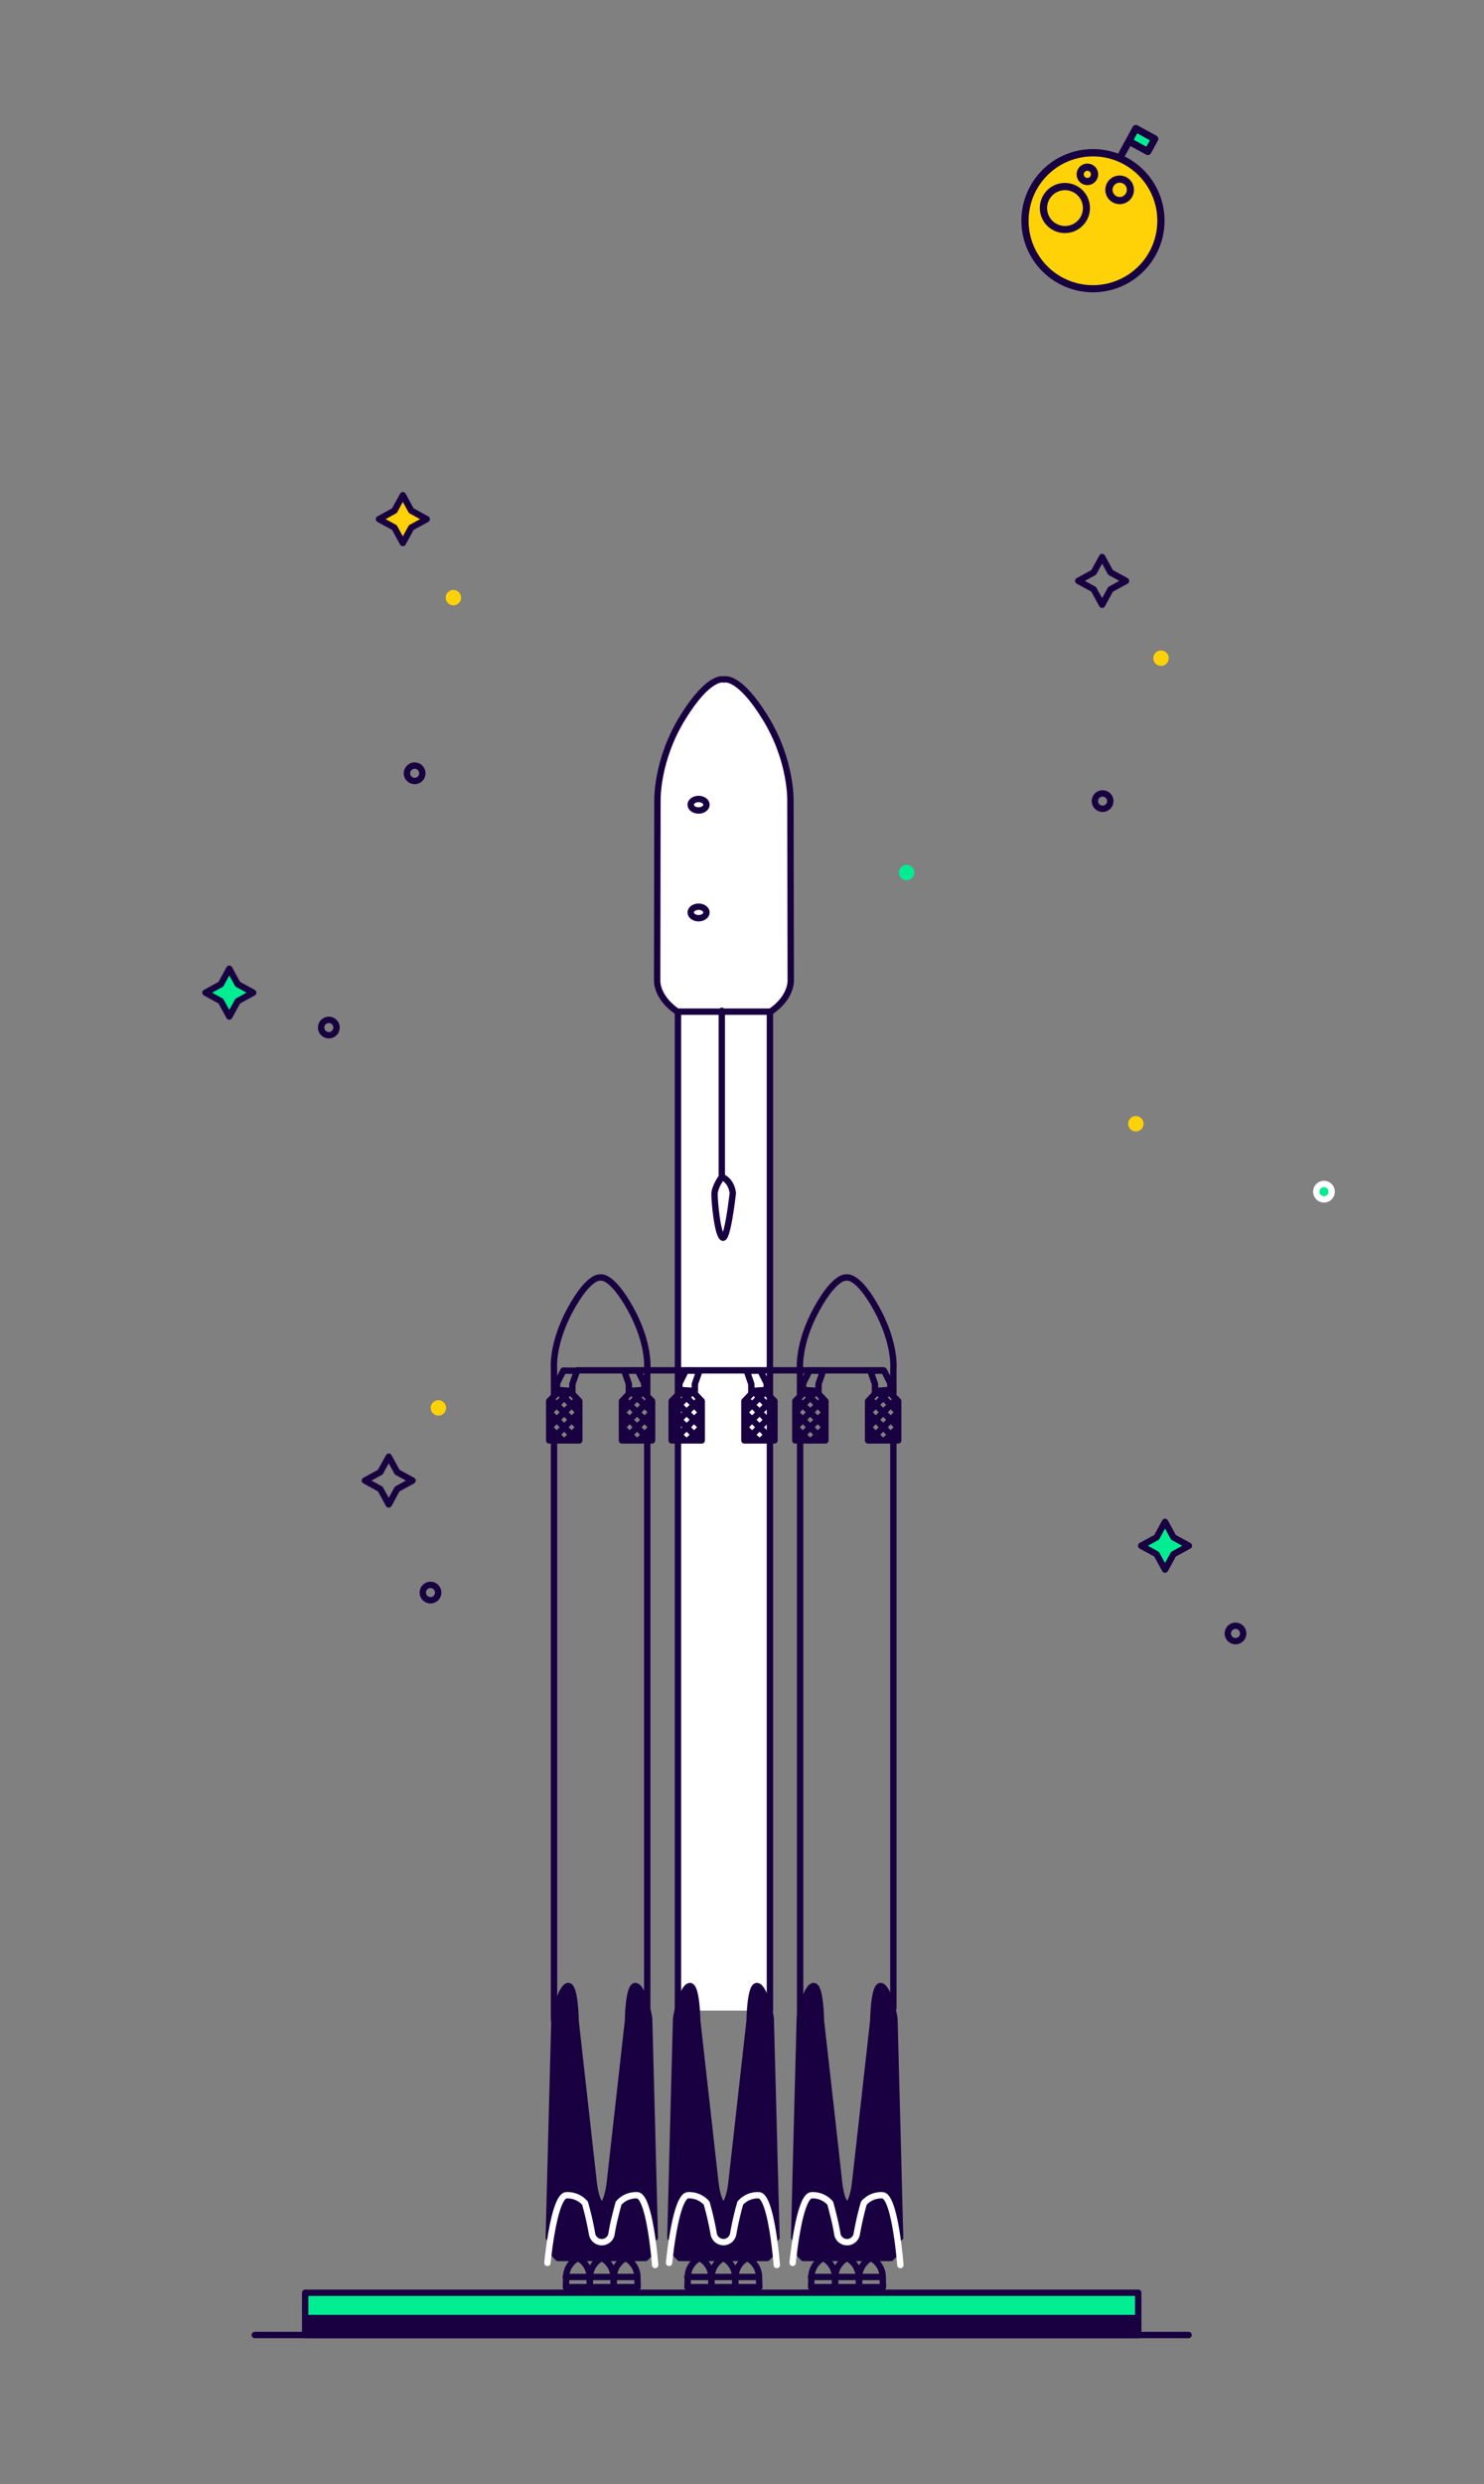 <svg id="Layer_2" data-name="Layer 2" xmlns="http://www.w3.org/2000/svg" viewBox="0 0 562.04 940.49"><rect x="0" y="0" width="562.04" height="940.49" fill="#808080" stroke="none"/><defs><style>.cls-1{fill:#ffd107}.cls-2,.cls-4{fill:none}.cls-2,.cls-3,.cls-6{stroke:#180041}.cls-2,.cls-3,.cls-4,.cls-6{stroke-linecap:round;stroke-linejoin:round;stroke-width:2.41px}.cls-10,.cls-3{fill:#180041}.cls-4{stroke:#fff}.cls-6,.cls-8{fill:#00ed92}</style></defs><circle class="cls-1" cx="413.93" cy="83.55" r="24.4"/><path class="cls-2" d="M209.82 545.83V764.7"/><path class="cls-3" d="M228.27 834.69s1.9-1.12 2.76-8.87 6.81-60.74 6.81-60.74.17-13.19 2.76-13.19 5.17 10.52 5.25 12.5S248 847.1 248 847.1l-2.24 1.38v5.08l-1.28 1.28h-33.12l-1.28-1.28v-5.08l-2.24-1.38s2.07-80.73 2.15-82.71 2.68-12.5 5.26-12.5 2.75 13.19 2.75 13.19 5.94 53 6.8 60.74 2.76 8.87 2.76 8.87z"/><path class="cls-4" d="M248.13 857.5s-2-26.4-6.85-26.4a8.71 8.71 0 0 0-7 3s-2 7.12-2.65 11.49a3.74 3.74 0 0 1-7.42 0 117.2 117.2 0 0 0-2.64-11.49 8.72 8.72 0 0 0-7-3c-4.82 0-7.24 25.59-7.24 25.59"/><path class="cls-2" d="M223.44 865.88l-.1-3.82a8.15 8.15 0 0 0-4.34-7.12h-.24a8.15 8.15 0 0 0-4.34 7.12l-.1 3.82zm-9.17-3.85h8.9"/><path class="cls-2" d="M232.47 865.88l-.11-3.82a8.15 8.15 0 0 0-4.33-7.12h-.25a8.15 8.15 0 0 0-4.33 7.12l-.11 3.82zm-9.18-3.85h8.91"/><path class="cls-2" d="M241.51 865.88l-.1-3.82a8.15 8.15 0 0 0-4.34-7.12h-.24a8.15 8.15 0 0 0-4.34 7.12l-.1 3.82zm-9.17-3.85h8.9m-27.88-343.14l-2.41 4.83v3.76l-2.95 2.95v14.89h11.4v-14.86l-2.62-2.78v-3.69l1.75-5.03-5.17-.07zm-2.03 7.34l5.04.35m-7.95 14.15l4.33 4.33m-4.33-9.97l9.5 9.5m-8.51-14.16l9.5 9.5m-7.3-12.94l7.17 7.17m.13 6.57l-4.33 4.33m4.33-9.97l-9.5 9.5m8.51-14.16l-9.5 9.5m7.3-12.94l-7.17 7.17m36.58 11.67v214.39"/><path class="cls-2" d="M245.13 527.83v-9.57s1-9.47-6.29-22.66-11.37-11.93-11.37-11.93-4.13-1.25-11.37 11.93-6.29 22.66-6.29 22.66v9.57"/><path class="cls-2" d="M241.59 518.89l2.42 4.83v3.76l2.95 2.95v14.89h-11.4v-14.86l2.61-2.78v-3.69l-1.74-5.03 5.16-.07zm2.04 7.34l-5.04.35m7.94 14.15l-4.33 4.33m4.33-9.97l-9.5 9.5m8.51-14.16l-9.5 9.5m7.31-12.94l-7.18 7.17m-.13 6.57l4.33 4.33m-4.33-9.97l9.5 9.5m-8.51-14.16l9.5 9.5m-7.3-12.94l7.17 7.17m56.63 11.67V764.7m3.55-245.81l-2.42 4.83v3.76l-2.95 2.95v14.89h11.4v-14.86l-2.61-2.78v-3.69l1.74-5.03-5.16-.07zm-2.04 7.34l5.04.35m-7.95 14.15l4.33 4.33m-4.33-9.97l9.5 9.5m-8.51-14.16l9.5 9.5m-7.3-12.94l7.17 7.17m.13 6.57l-4.33 4.33m4.33-9.97l-9.5 9.5m8.51-14.16l-9.5 9.5m7.31-12.94l-7.18 7.17m36.59 11.67v214.39"/><path class="cls-2" d="M338.35 527.83v-9.57s.94-9.47-6.29-22.66-11.38-11.93-11.38-11.93-4.14-1.25-11.38 11.93-6.3 22.66-6.3 22.66v9.57"/><path class="cls-2" d="M334.8 518.89l2.42 4.83v3.76l2.95 2.95v14.89h-11.4v-14.86l2.61-2.78v-3.69l-1.74-5.03 5.16-.07zm2.04 7.34l-5.04.35m7.95 14.15l-4.33 4.33m4.33-9.97l-9.5 9.5m8.5-14.16l-9.49 9.5m7.3-12.94l-7.17 7.17m-.13 6.57l4.33 4.33m-4.33-9.97l9.49 9.5m-8.5-14.16l9.5 9.5m-7.31-12.94l7.18 7.17"/><path class="cls-3" d="M321.17 834.69s1.9-1.12 2.76-8.87 6.8-60.74 6.8-60.74.18-13.19 2.76-13.19 5.17 10.52 5.26 12.5 2.15 82.71 2.15 82.71l-2.24 1.38v5.08l-1.28 1.28h-33.13l-1.25-1.28v-5.08l-2.24-1.38s2.06-80.73 2.15-82.71 2.67-12.5 5.26-12.5 2.75 13.19 2.75 13.19 6 53 6.81 60.74 2.76 8.87 2.76 8.87z"/><path class="cls-4" d="M341 857.5s-2-26.4-6.85-26.4a8.74 8.74 0 0 0-7 3 117.2 117.2 0 0 0-2.64 11.49 3.74 3.74 0 0 1-7.42 0c-.64-4.37-2.65-11.49-2.65-11.49a8.71 8.71 0 0 0-7-3c-4.83 0-7.24 25.59-7.24 25.59"/><path class="cls-2" d="M316.34 865.88l-.11-3.82a8.15 8.15 0 0 0-4.33-7.12h-.25a8.15 8.15 0 0 0-4.33 7.12l-.11 3.82zm-9.18-3.85h8.91"/><path class="cls-2" d="M325.36 865.88l-.1-3.82a8.15 8.15 0 0 0-4.34-7.12h-.24a8.15 8.15 0 0 0-4.34 7.12l-.1 3.82zm-9.17-3.85h8.9"/><path class="cls-2" d="M334.41 865.88l-.1-3.82a8.15 8.15 0 0 0-4.34-7.12h-.25a8.15 8.15 0 0 0-4.33 7.12l-.1 3.82zm-9.18-3.85h8.91"/><path d="M291.59 761.2v-378c8.33-5.57 7.89-12 7.89-12l-.12-67.95s.52-15.22-9.53-31.53-15.57-14.48-15.57-14.48h-.17s-5.51-1.84-15.56 14.48-9.53 31.5-9.53 31.5l-.11 67.95s-.45 6.44 7.88 12v378" fill="#fff" stroke-linecap="round" stroke-linejoin="round" stroke-width="2.41" stroke="#180041"/><path class="cls-2" d="M256.57 383h35.27m-32.1 135.89l-2.41 4.83v3.76l-2.95 2.95v14.89h11.4v-14.86l-2.62-2.78v-3.69l1.74-5.03-5.16-.07zm-2.03 7.34l5.04.35m-7.95 14.15l4.33 4.33m-4.33-9.97l9.5 9.5m-8.51-14.16l9.5 9.5m-7.3-12.94l7.17 7.17m.13 6.57l-4.33 4.33m4.33-9.97l-9.5 9.5m8.51-14.16l-9.5 9.5m7.3-12.94l-7.17 7.17m33.04-15.27l2.41 4.83v3.76l2.95 2.95v14.89h-11.4v-14.86l2.62-2.78v-3.69l-1.74-5.03 5.16-.07zm2.03 7.34l-5.04.35m7.95 14.15l-4.33 4.33m4.33-9.97l-9.5 9.5m8.51-14.16l-9.5 9.5m7.3-12.94l-7.17 7.17m-.13 6.57l4.33 4.33m-4.33-9.97l9.5 9.5m-8.51-14.16l9.5 9.5m-7.3-12.94l7.17 7.17m-19.41-151.5v62.89s-2.76 3.79-2.76 6.54 1 14.48 2.93 16.37 4-16.8 4-16.8-.34-4.56-4.18-6.11"/><path class="cls-3" d="M274.34 834.69s1.89-1.12 2.75-8.87l6.81-60.74s.17-13.19 2.76-13.19 5.17 10.52 5.25 12.5 2.16 82.71 2.16 82.71l-2.24 1.38v5.08l-1.28 1.28h-33.13l-1.28-1.28v-5.08l-2.24-1.38s2.07-80.73 2.16-82.71 2.67-12.5 5.25-12.5 2.76 13.19 2.76 13.19 5.95 53 6.81 60.74 2.75 8.87 2.75 8.87z"/><path class="cls-4" d="M294.2 857.5s-2-26.4-6.85-26.4a8.72 8.72 0 0 0-7 3 117.2 117.2 0 0 0-2.64 11.49 3.75 3.75 0 0 1-7.43 0 117.2 117.2 0 0 0-2.64-11.49 8.72 8.72 0 0 0-7-3c-4.82 0-7.24 25.59-7.24 25.59"/><path class="cls-2" d="M269.5 865.88l-.1-3.82a8.15 8.15 0 0 0-4.33-7.12h-.25a8.15 8.15 0 0 0-4.34 7.12l-.1 3.82zm-9.17-3.85h8.9"/><path class="cls-2" d="M278.53 865.88l-.1-3.82a8.15 8.15 0 0 0-4.34-7.12h-.24a8.15 8.15 0 0 0-4.34 7.12l-.1 3.82zm-9.18-3.85h8.91"/><path class="cls-2" d="M287.58 865.88l-.11-3.82a8.15 8.15 0 0 0-4.33-7.12h-.25a8.15 8.15 0 0 0-4.33 7.12l-.11 3.82zm-9.18-3.85h8.91M218.5 518.79h115.9"/><ellipse class="cls-2" cx="264.57" cy="304.66" rx="2.99" ry="2.18"/><ellipse class="cls-2" cx="264.57" cy="345.44" rx="2.99" ry="2.18"/><path class="cls-2" d="M144.03 557.33l3.2-5.84 3.19 5.84 5.84 3.2-5.84 3.19-3.19 5.84-3.2-5.84-5.84-3.19 5.84-3.2z"/><path class="cls-6" d="M83.65 372.62l3.19-5.85 3.2 5.85 5.84 3.19-5.84 3.2-3.2 5.84-3.19-5.84-5.84-3.2 5.84-3.19z"/><path class="cls-2" d="M414.21 216.72l3.2-5.84 3.19 5.84 5.85 3.2-5.85 3.19-3.19 5.85-3.2-5.85-5.84-3.19 5.84-3.2z"/><path stroke-linecap="round" stroke-linejoin="round" stroke-width="2.41" stroke="#180041" fill="#ffd107" d="M149.37 193.34l3.2-5.84 3.19 5.84 5.85 3.2-5.85 3.19-3.19 5.84-3.2-5.84-5.84-3.19 5.84-3.2z"/><circle class="cls-1" cx="166.04" cy="533.01" r="2.92"/><circle class="cls-8" cx="343.37" cy="330.34" r="2.92"/><circle class="cls-1" cx="171.71" cy="226.26" r="2.92"/><circle class="cls-2" cx="157.04" cy="292.76" r="2.92"/><circle class="cls-2" cx="124.54" cy="389.01" r="2.92"/><path class="cls-6" d="M438.04 582.01l3.2-5.85 3.19 5.85 5.84 3.19-5.84 3.2-3.19 5.84-3.2-5.84-5.84-3.2 5.84-3.19z"/><circle cx="501.43" cy="451.15" r="2.92" fill="#00ed92" stroke="#fff" stroke-linecap="round" stroke-linejoin="round" stroke-width="2.41"/><circle class="cls-2" cx="467.93" cy="618.4" r="2.92"/><circle class="cls-2" cx="417.59" cy="303.29" r="2.92"/><circle class="cls-2" cx="163.04" cy="602.93" r="2.92"/><circle class="cls-1" cx="439.72" cy="249.18" r="2.92"/><circle class="cls-1" cx="430.18" cy="425.44" r="2.92"/><path class="cls-10" d="M387.35 88.84a27.11 27.11 0 1 1 31.87 21.3 27.14 27.14 0 0 1-31.87-21.3zm50.51-10a24.39 24.39 0 1 0-19.17 28.68 24.42 24.42 0 0 0 19.17-28.72z"/><path class="cls-10" d="M423 59.64a1.33 1.33 0 0 1 .14-.91L429 48a1.32 1.32 0 0 1 .81-.65 1.37 1.37 0 0 1 1 .11L438 51.4a1.32 1.32 0 0 1 .65.81 1.29 1.29 0 0 1-.11 1L435.91 58a1.37 1.37 0 0 1-1.85.54l-5.94-3.25-2.6 4.71a1.36 1.36 0 0 1-2.52-.39zm7.72-9.12l-1.3 2.38 4.75 2.6 1.31-2.38zM407.84 66.8a4.07 4.07 0 1 1 4.78 3.2 4.07 4.07 0 0 1-4.78-3.2zm5.32-1.06a1.36 1.36 0 1 0-1.07 1.6 1.36 1.36 0 0 0 1.07-1.6zm5.57 7.19a5.42 5.42 0 1 1 6.38 4.26 5.44 5.44 0 0 1-6.38-4.26zm8-1.59a2.71 2.71 0 1 0-2.13 3.19 2.72 2.72 0 0 0 2.11-3.19zM394 80.6a9.49 9.49 0 1 1 11.16 7.46A9.5 9.5 0 0 1 394 80.6zm16-3.17a6.78 6.78 0 1 0-5.32 8 6.77 6.77 0 0 0 5.32-8z"/><path class="cls-8" transform="rotate(-61.27 432.431 53.038)" d="M431.1 50.32h2.71v5.42h-2.71z"/><path class="cls-6" d="M115.58 868h315.5v16h-315.5z"/><path class="cls-10" d="M115.58 876.37h315.5V884h-315.5z"/><path class="cls-2" d="M96.5 884h353.66"/></svg>